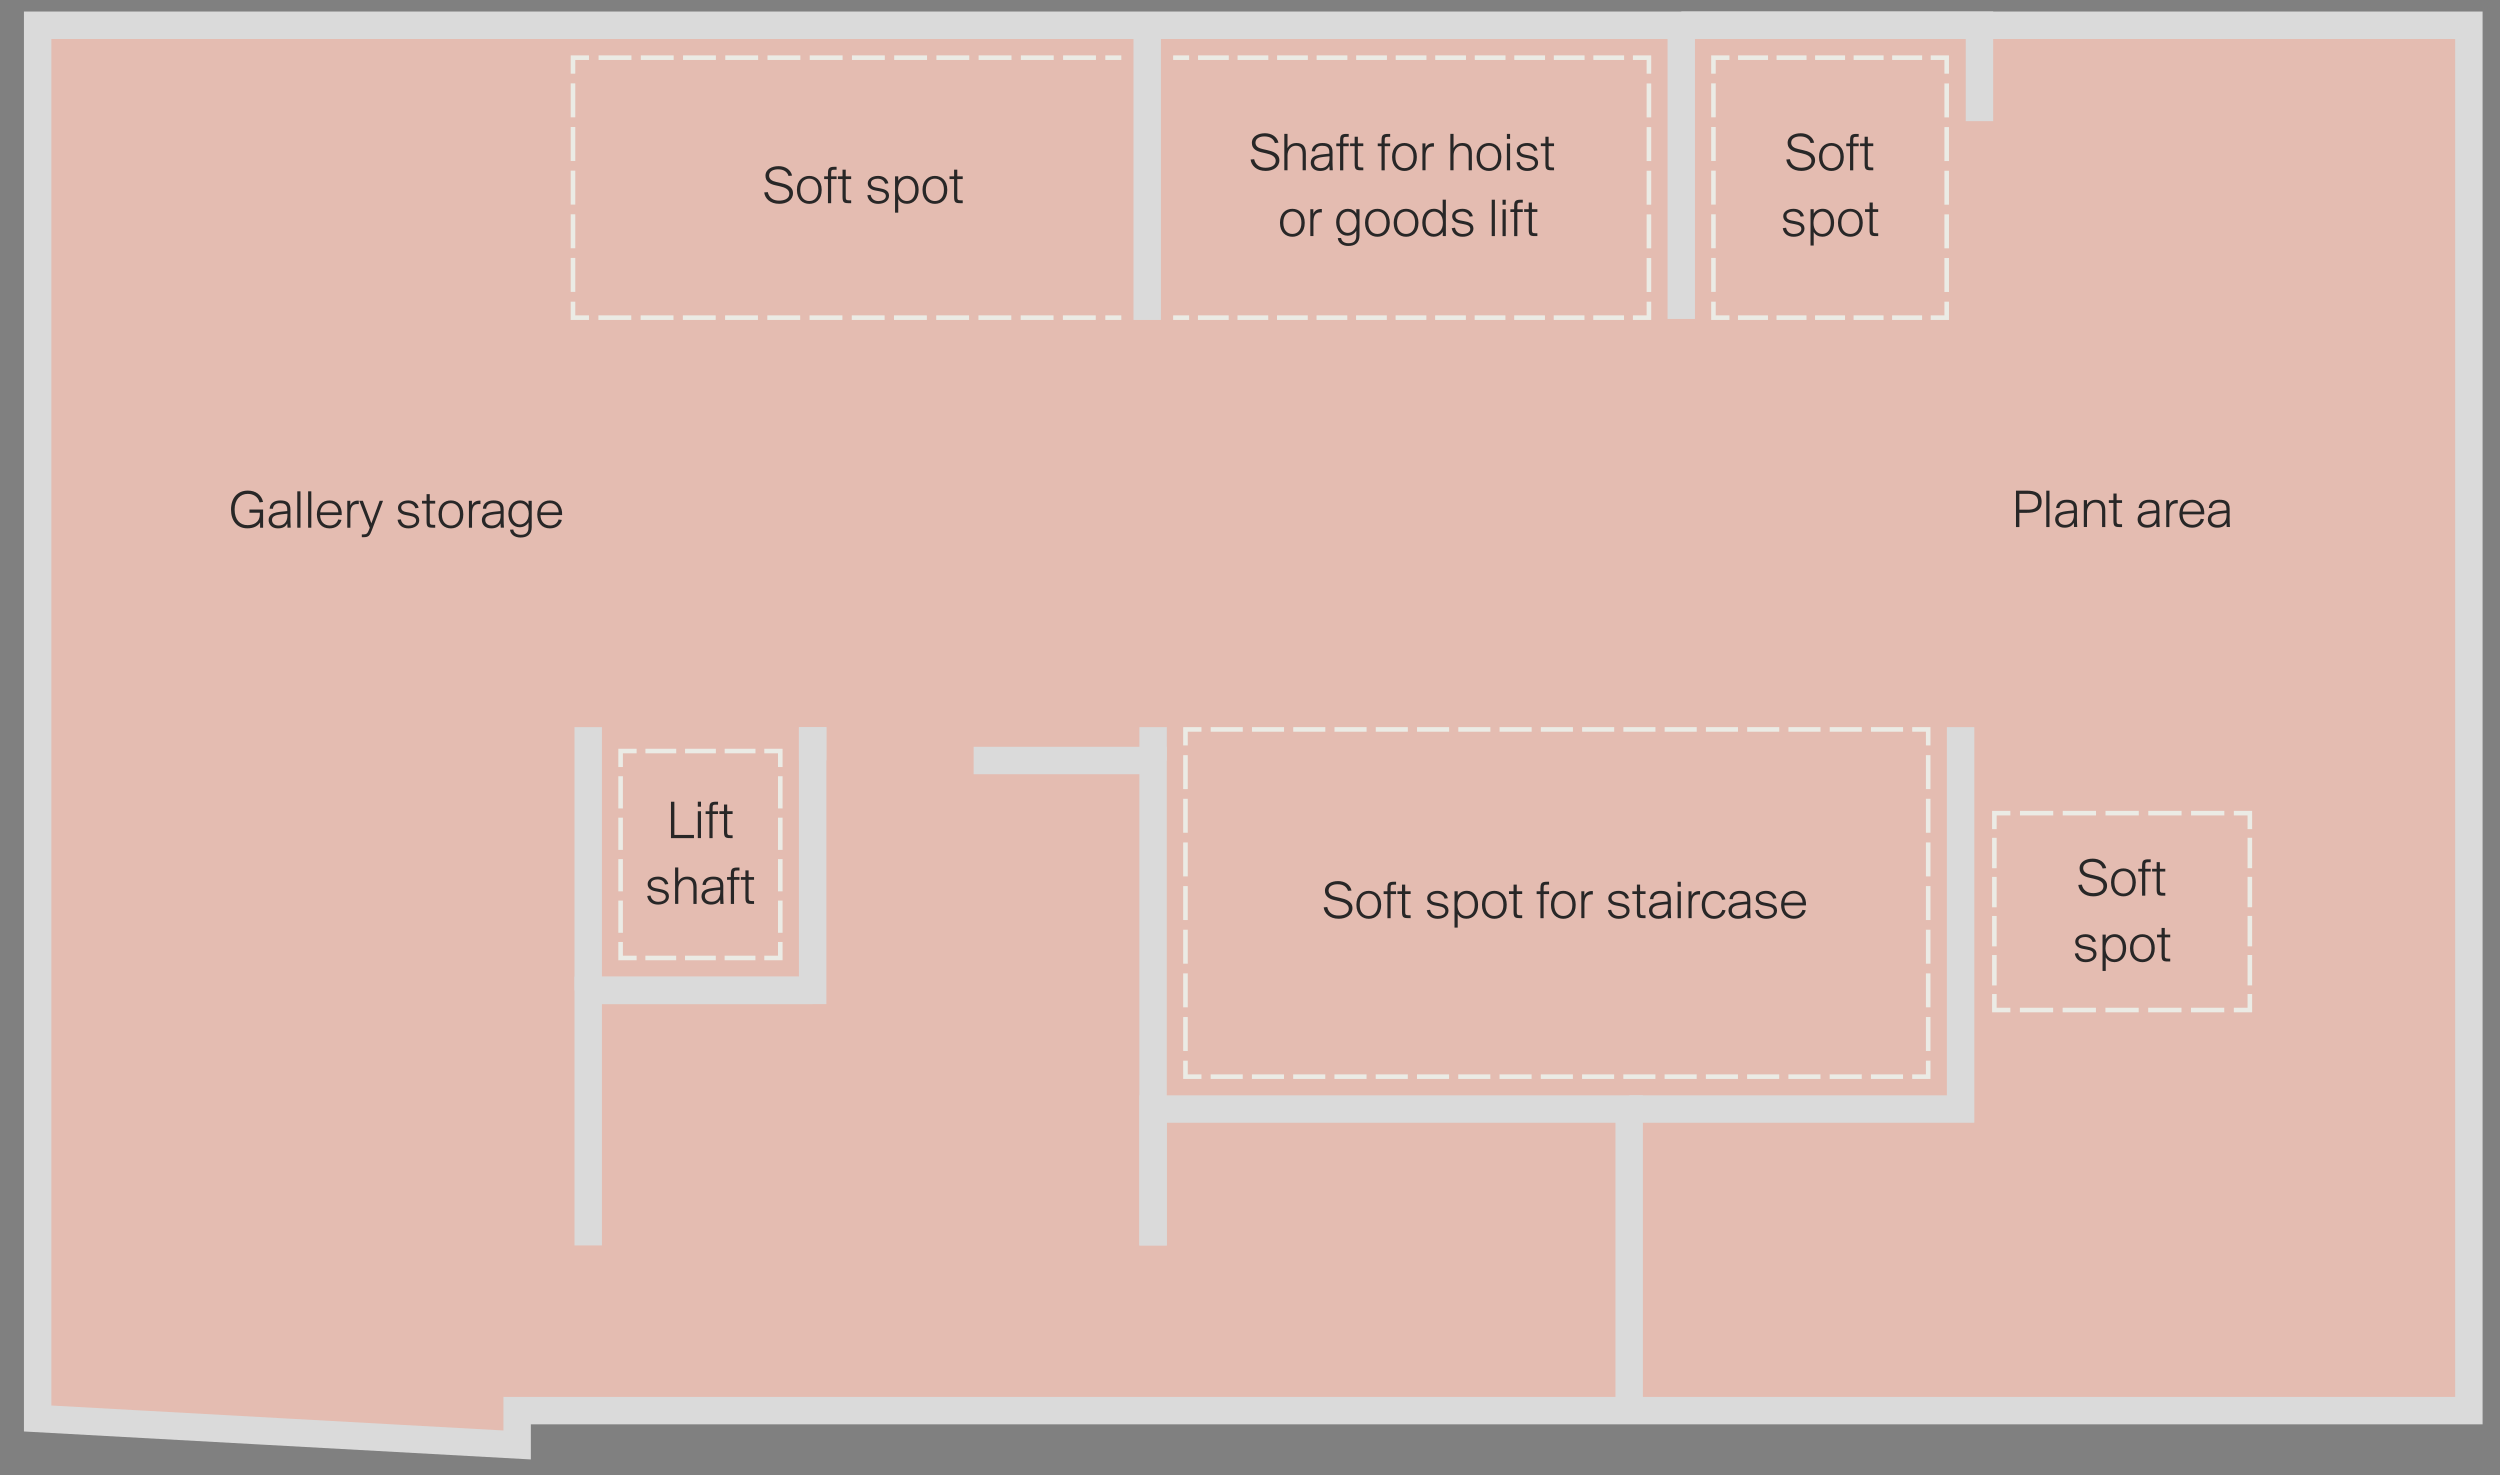 <?xml version="1.0" encoding="UTF-8"?><svg xmlns="http://www.w3.org/2000/svg" viewBox="0 0 547.04 322.83"><rect x="0" y="0" width="547.04" height="322.83" fill="#808080" stroke="none"/><g isolation="isolate"><g id="a"><polygon points="433.14 5.53 540.23 5.53 540.23 308.67 356.49 308.67 339.85 308.67 292.87 308.67 252.31 308.67 180.31 308.67 177.82 308.67 161.01 308.67 113.16 308.67 113.16 316.18 8.24 310.39 8.24 254.93 8.24 190.65 8.24 5.53 252.31 5.53 367.89 5.53 433.14 5.53" fill="#e4bcb1"/></g><g id="b"><polyline points="252.31 272.52 252.31 268.54 252.31 264.84 252.31 261.14 252.31 253.73 252.31 246.33 252.31 242.68 292.87 242.68 356.49 242.68 356.49 308.67" fill="none" stroke="#dadada" stroke-miterlimit="10" stroke-width="6"/><polyline points="213.05 166.41 252.31 166.41 252.31 181.89 252.31 216.71 252.31 224.12 252.31 231.52 252.31 238.93 252.31 242.68 252.31 246.33 252.31 253.73 252.31 261.14 252.31 264.84 252.31 268.54 252.31 272.52" fill="none" stroke="#dadada" stroke-miterlimit="10" stroke-width="6"/><polyline points="128.71 272.52 128.71 254.93 128.71 216.71 177.82 216.71" fill="none" stroke="#dadada" stroke-miterlimit="10" stroke-width="6"/><polyline points="367.89 5.53 433.14 5.53 433.14 26.51" fill="none" stroke="#dadada" stroke-miterlimit="10" stroke-width="6"/><polyline points="356.5 242.68 429.01 242.68 429.01 159.11" fill="none" stroke="#dadada" stroke-miterlimit="10" stroke-width="6"/><line x1="252.32" y1="166.41" x2="252.32" y2="159.11" fill="none" stroke="#dadada" stroke-miterlimit="10" stroke-width="6"/><line x1="177.82" y1="166.41" x2="177.82" y2="159.11" fill="none" stroke="#dadada" stroke-miterlimit="10" stroke-width="6"/><polygon points="540.23 308.67 540.23 5.53 433.14 5.53 367.89 5.53 252.31 5.53 8.24 5.53 8.24 190.65 8.24 254.93 8.24 310.39 113.16 316.18 113.16 308.67 161.01 308.67 177.82 308.67 180.31 308.67 252.31 308.67 292.87 308.67 339.85 308.67 356.49 308.67 540.23 308.67" fill="none" stroke="#dadada" stroke-miterlimit="10" stroke-width="6"/><polyline points="128.71 216.71 177.82 216.71 177.82 166.41 177.82 159.11" fill="none" stroke="#dadada" stroke-miterlimit="10" stroke-width="6"/><line x1="128.71" y1="216.71" x2="128.71" y2="159.11" fill="none" stroke="#dadada" stroke-miterlimit="10" stroke-width="6"/><line x1="367.89" y1="69.79" x2="367.89" y2="6.41" fill="none" stroke="#dadada" stroke-miterlimit="10" stroke-width="6"/><line x1="251.03" y1="5.53" x2="251.03" y2="70.01" fill="none" stroke="#dadada" stroke-miterlimit="10" stroke-width="6"/></g><g id="d"><g mix-blend-mode="multiply"><g><line x1="245.36" y1="12.62" x2="241.86" y2="12.62" fill="none" stroke="#ebebe5" stroke-miterlimit="10"/><line x1="239.81" y1="12.62" x2="129.91" y2="12.62" fill="none" stroke="#ebebe5" stroke-dasharray="0 0 7.19 2.05" stroke-miterlimit="10"/><polyline points="128.88 12.62 125.38 12.62 125.38 16.12" fill="none" stroke="#ebebe5" stroke-miterlimit="10"/><line x1="125.38" y1="18.24" x2="125.38" y2="64.95" fill="none" stroke="#ebebe5" stroke-dasharray="0 0 7.43 2.12" stroke-miterlimit="10"/><polyline points="125.38 66.01 125.38 69.51 128.88 69.51" fill="none" stroke="#ebebe5" stroke-miterlimit="10"/><line x1="130.94" y1="69.51" x2="240.84" y2="69.51" fill="none" stroke="#ebebe5" stroke-dasharray="0 0 7.19 2.05" stroke-miterlimit="10"/><line x1="241.86" y1="69.51" x2="245.36" y2="69.51" fill="none" stroke="#ebebe5" stroke-miterlimit="10"/></g></g><g mix-blend-mode="multiply"><g><line x1="256.7" y1="69.51" x2="260.2" y2="69.51" fill="none" stroke="#ebebe5" stroke-miterlimit="10"/><line x1="262.13" y1="69.51" x2="356.35" y2="69.51" fill="none" stroke="#ebebe5" stroke-dasharray="0 0 6.73 1.92" stroke-miterlimit="10"/><polyline points="357.31 69.51 360.81 69.51 360.81 66.01" fill="none" stroke="#ebebe5" stroke-miterlimit="10"/><line x1="360.81" y1="63.89" x2="360.81" y2="17.18" fill="none" stroke="#ebebe5" stroke-dasharray="0 0 7.43 2.12" stroke-miterlimit="10"/><polyline points="360.81 16.12 360.81 12.62 357.31 12.62" fill="none" stroke="#ebebe5" stroke-miterlimit="10"/><line x1="355.38" y1="12.62" x2="261.16" y2="12.62" fill="none" stroke="#ebebe5" stroke-dasharray="0 0 6.73 1.92" stroke-miterlimit="10"/><line x1="260.2" y1="12.62" x2="256.7" y2="12.62" fill="none" stroke="#ebebe5" stroke-miterlimit="10"/></g></g><g mix-blend-mode="multiply"><g><polyline points="135.8 206.12 135.8 209.62 139.3 209.62" fill="none" stroke="#ebebe5" stroke-miterlimit="10"/><line x1="141.22" y1="209.62" x2="166.27" y2="209.62" fill="none" stroke="#ebebe5" stroke-dasharray="0 0 6.74 1.93" stroke-miterlimit="10"/><polyline points="167.24 209.62 170.74 209.62 170.74 206.12" fill="none" stroke="#ebebe5" stroke-miterlimit="10"/><line x1="170.74" y1="204.11" x2="170.74" y2="168.85" fill="none" stroke="#ebebe5" stroke-dasharray="0 0 7.05 2.02" stroke-miterlimit="10"/><polyline points="170.74 167.84 170.74 164.34 167.24 164.34" fill="none" stroke="#ebebe5" stroke-miterlimit="10"/><line x1="165.31" y1="164.34" x2="140.26" y2="164.34" fill="none" stroke="#ebebe5" stroke-dasharray="0 0 6.74 1.93" stroke-miterlimit="10"/><polyline points="139.3 164.34 135.8 164.34 135.8 167.84" fill="none" stroke="#ebebe5" stroke-miterlimit="10"/><line x1="135.8" y1="169.85" x2="135.8" y2="205.12" fill="none" stroke="#ebebe5" stroke-dasharray="0 0 7.05 2.02" stroke-miterlimit="10"/></g></g><g mix-blend-mode="multiply"><g><polyline points="421.92 163.11 421.92 159.61 418.42 159.61" fill="none" stroke="#ebebe5" stroke-miterlimit="10"/><line x1="416.42" y1="159.61" x2="263.9" y2="159.61" fill="none" stroke="#ebebe5" stroke-dasharray="0 0 7.02 2.01" stroke-miterlimit="10"/><polyline points="262.9 159.61 259.4 159.61 259.4 163.11" fill="none" stroke="#ebebe5" stroke-miterlimit="10"/><line x1="259.4" y1="165.24" x2="259.4" y2="231.03" fill="none" stroke="#ebebe5" stroke-dasharray="0 0 7.43 2.12" stroke-miterlimit="10"/><polyline points="259.4 232.09 259.4 235.59 262.9 235.59" fill="none" stroke="#ebebe5" stroke-miterlimit="10"/><line x1="264.91" y1="235.59" x2="417.42" y2="235.59" fill="none" stroke="#ebebe5" stroke-dasharray="0 0 7.02 2.01" stroke-miterlimit="10"/><polyline points="418.42 235.59 421.92 235.59 421.92 232.09" fill="none" stroke="#ebebe5" stroke-miterlimit="10"/><line x1="421.92" y1="229.97" x2="421.92" y2="164.18" fill="none" stroke="#ebebe5" stroke-dasharray="0 0 7.43 2.12" stroke-miterlimit="10"/></g></g><g mix-blend-mode="multiply"><g><polyline points="492.3 181.43 492.3 177.93 488.8 177.93" fill="none" stroke="#ebebe5" stroke-miterlimit="10"/><line x1="486.72" y1="177.93" x2="440.94" y2="177.93" fill="none" stroke="#ebebe5" stroke-dasharray="0 0 7.28 2.08" stroke-miterlimit="10"/><polyline points="439.9 177.93 436.4 177.93 436.4 181.43" fill="none" stroke="#ebebe5" stroke-miterlimit="10"/><line x1="436.4" y1="183.33" x2="436.4" y2="216.56" fill="none" stroke="#ebebe5" stroke-dasharray="0 0 6.65 1.9" stroke-miterlimit="10"/><polyline points="436.4 217.51 436.4 221.01 439.9 221.01" fill="none" stroke="#ebebe5" stroke-miterlimit="10"/><line x1="441.98" y1="221.01" x2="487.76" y2="221.01" fill="none" stroke="#ebebe5" stroke-dasharray="0 0 7.28 2.08" stroke-miterlimit="10"/><polyline points="488.8 221.01 492.3 221.01 492.3 217.51" fill="none" stroke="#ebebe5" stroke-miterlimit="10"/><line x1="492.3" y1="215.62" x2="492.3" y2="182.38" fill="none" stroke="#ebebe5" stroke-dasharray="0 0 6.65 1.9" stroke-miterlimit="10"/></g></g><g mix-blend-mode="multiply"><g><polyline points="425.97 16.12 425.97 12.62 422.47 12.62" fill="none" stroke="#ebebe5" stroke-miterlimit="10"/><line x1="420.59" y1="12.62" x2="379.37" y2="12.62" fill="none" stroke="#ebebe5" stroke-dasharray="0 0 6.56 1.87" stroke-miterlimit="10"/><polyline points="378.43 12.62 374.93 12.62 374.93 16.12" fill="none" stroke="#ebebe5" stroke-miterlimit="10"/><line x1="374.93" y1="18.24" x2="374.93" y2="64.95" fill="none" stroke="#ebebe5" stroke-dasharray="0 0 7.43 2.12" stroke-miterlimit="10"/><polyline points="374.93 66.01 374.93 69.51 378.43 69.51" fill="none" stroke="#ebebe5" stroke-miterlimit="10"/><line x1="380.3" y1="69.51" x2="421.53" y2="69.51" fill="none" stroke="#ebebe5" stroke-dasharray="0 0 6.56 1.87" stroke-miterlimit="10"/><polyline points="422.47 69.51 425.97 69.51 425.97 66.01" fill="none" stroke="#ebebe5" stroke-miterlimit="10"/><line x1="425.97" y1="63.89" x2="425.97" y2="17.18" fill="none" stroke="#ebebe5" stroke-dasharray="0 0 7.43 2.12" stroke-miterlimit="10"/></g></g></g><g id="e"><g><path d="M292.73,192.79c1.61,0,2.72,.83,3.01,2.07l-.78,.08c-.28-.94-1.08-1.45-2.3-1.45-.82,0-1.95,.31-1.95,1.37,0,.82,.67,1.2,1.55,1.39l.96,.22c1.18,.26,2.72,.71,2.72,2.24s-1.42,2.33-2.99,2.33c-2.02,0-3.13-1.15-3.31-2.49l.78-.08c.28,1.28,1.19,1.87,2.49,1.87,.89,0,2.23-.29,2.23-1.5,0-.98-.97-1.39-2.09-1.64l-1.01-.23c-1.07-.24-2.12-.74-2.12-2.06,0-1.5,1.51-2.11,2.81-2.11Z" fill="#282727"/><path d="M299.51,194.93c1.39,0,2.71,.94,2.71,3.06s-1.32,3.06-2.71,3.06-2.71-.94-2.71-3.06,1.32-3.06,2.71-3.06Zm0,5.5c1.1,0,1.98-.79,1.98-2.45s-.88-2.45-1.98-2.45-1.98,.79-1.98,2.45,.88,2.45,1.98,2.45Z" fill="#282727"/><path d="M303.6,194.28c0-.98,.25-1.34,1.39-1.34h.49v.64h-.35c-.76,0-.84,.07-.84,.8v.65h1.19v.6h-1.19v5.28h-.7v-5.28h-.83v-.6h.83v-.74Zm3.18-.72h.7v1.46h1.19v.6h-1.19v3.72c0,.78,.02,.94,.83,.94h.36v.62h-.58c-1.07,0-1.31-.24-1.31-1.43v-3.85h-1v-.6h1v-1.46Z" fill="#282727"/><path d="M316.09,196.64c-.19-.67-.76-1.1-1.61-1.1-.59,0-1.48,.22-1.48,.95,0,.59,.44,.86,1.08,.98l.84,.16c.98,.18,2.03,.48,2.03,1.62s-1.08,1.8-2.36,1.8-2.19-.65-2.39-1.88l.72-.1c.17,.88,.8,1.37,1.73,1.37,.66,0,1.61-.28,1.61-1.08,0-.71-.62-.91-1.44-1.07l-.94-.18c-.86-.17-1.58-.64-1.58-1.57s.92-1.61,2.28-1.61c1.28,0,2.05,.76,2.23,1.62l-.72,.1Zm2.88,3.36c.37,.71,1.14,1.04,1.91,1.04,1.46,0,2.55-1.14,2.55-3.05s-1.06-3.07-2.43-3.07c-.89,0-1.61,.36-2.03,1.08v-.98h-.7v7.95h.7v-2.97Zm3.73-2c0,1.52-.74,2.43-1.85,2.43-.96,0-1.93-.73-1.93-2.43s1.02-2.46,1.93-2.46c1.12,0,1.85,.92,1.85,2.46Z" fill="#282727"/><path d="M326.99,194.93c1.39,0,2.71,.94,2.71,3.06s-1.32,3.06-2.71,3.06-2.71-.94-2.71-3.06,1.32-3.06,2.71-3.06Zm0,5.5c1.1,0,1.98-.79,1.98-2.45s-.88-2.45-1.98-2.45-1.98,.79-1.98,2.45,.88,2.45,1.98,2.45Z" fill="#282727"/><path d="M331.19,193.56h.7v1.46h1.19v.6h-1.19v3.72c0,.78,.02,.94,.83,.94h.36v.62h-.58c-1.07,0-1.31-.24-1.31-1.43v-3.85h-1v-.6h1v-1.46Z" fill="#282727"/><path d="M337.08,194.28c0-.98,.25-1.34,1.39-1.34h.49v.64h-.35c-.76,0-.84,.07-.84,.8v.65h1.19v.6h-1.19v5.28h-.7v-5.28h-.83v-.6h.83v-.74Z" fill="#282727"/><path d="M342.08,194.93c1.39,0,2.71,.94,2.71,3.06s-1.32,3.06-2.71,3.06-2.71-.94-2.71-3.06,1.32-3.06,2.71-3.06Zm0,5.5c1.1,0,1.98-.79,1.98-2.45s-.88-2.45-1.98-2.45-1.98,.79-1.98,2.45,.88,2.45,1.98,2.45Z" fill="#282727"/><path d="M348.53,195.73c-.11-.01-.22-.01-.31-.01-1.24,0-1.52,.89-1.52,2.16v3.02h-.68v-5.88h.66v1.01c.26-.71,.94-1.06,1.66-1.06,.06,0,.13,0,.2,.01v.74Z" fill="#282727"/><path d="M355.72,196.64c-.19-.67-.76-1.1-1.61-1.1-.59,0-1.48,.22-1.48,.95,0,.59,.44,.86,1.08,.98l.84,.16c.98,.18,2.03,.48,2.03,1.62s-1.08,1.8-2.36,1.8-2.19-.65-2.39-1.88l.72-.1c.17,.88,.8,1.37,1.73,1.37,.66,0,1.61-.28,1.61-1.08,0-.71-.62-.91-1.44-1.07l-.94-.18c-.86-.17-1.58-.64-1.58-1.57s.92-1.61,2.28-1.61c1.28,0,2.05,.76,2.23,1.62l-.72,.1Zm2.46-3.08h.7v1.46h1.19v.6h-1.19v3.72c0,.78,.02,.94,.83,.94h.36v.62h-.58c-1.07,0-1.31-.24-1.31-1.43v-3.85h-1v-.6h1v-1.46Z" fill="#282727"/><path d="M361.05,196.74c.07-1.14,.98-1.81,2.34-1.81s2.21,.46,2.21,1.99c0,1.07-.01,1.58-.01,2.06,0,.68,.04,1.27,.07,1.92h-.7l-.05-.91c-.34,.61-.9,1.06-2.04,1.06-1.32,0-2.04-.82-2.04-1.83,0-.56,.25-1,.64-1.26,.56-.38,1.52-.5,2.25-.58l1.18-.12v-.35c0-1.19-.77-1.37-1.58-1.37-1.02,0-1.5,.52-1.55,1.22l-.72-.02Zm3.89,1.1l-1.28,.13c-1.43,.14-2.09,.46-2.09,1.26,0,.72,.58,1.2,1.44,1.2,1.04,0,1.93-.62,1.93-2.23v-.36Z" fill="#282727"/><path d="M367.79,192.94v1.1h-.7v-1.1h.7Zm0,2.09v5.88h-.7v-5.88h.7Z" fill="#282727"/><path d="M371.99,195.73c-.11-.01-.22-.01-.31-.01-1.24,0-1.52,.89-1.52,2.16v3.02h-.68v-5.88h.66v1.01c.26-.71,.94-1.06,1.66-1.06,.06,0,.13,0,.2,.01v.74Z" fill="#282727"/><path d="M377.53,196.8l-.72,.1c-.22-.9-.9-1.34-1.77-1.34-1.03,0-1.94,.83-1.94,2.42s.91,2.45,1.95,2.45,1.64-.6,1.81-1.34l.72,.1c-.24,1.13-1.21,1.87-2.55,1.87-1.7,0-2.66-1.27-2.66-3.06s1-3.06,2.75-3.06c1.36,0,2.24,.9,2.42,1.87Z" fill="#282727"/><path d="M378.44,196.74c.07-1.14,.98-1.81,2.34-1.81s2.21,.46,2.21,1.99c0,1.07-.01,1.58-.01,2.06,0,.68,.04,1.27,.07,1.92h-.7l-.05-.91c-.34,.61-.9,1.06-2.04,1.06-1.32,0-2.04-.82-2.04-1.83,0-.56,.25-1,.64-1.26,.56-.38,1.52-.5,2.25-.58l1.18-.12v-.35c0-1.19-.77-1.37-1.58-1.37-1.02,0-1.5,.52-1.55,1.22l-.72-.02Zm3.89,1.1l-1.28,.13c-1.43,.14-2.09,.46-2.09,1.26,0,.72,.58,1.2,1.44,1.2,1.04,0,1.93-.62,1.93-2.23v-.36Z" fill="#282727"/><path d="M387.98,196.64c-.19-.67-.76-1.1-1.61-1.1-.59,0-1.48,.22-1.48,.95,0,.59,.44,.86,1.08,.98l.84,.16c.98,.18,2.03,.48,2.03,1.62s-1.08,1.8-2.36,1.8-2.19-.65-2.39-1.88l.72-.1c.17,.88,.8,1.37,1.73,1.37,.66,0,1.61-.28,1.61-1.08,0-.71-.62-.91-1.44-1.07l-.94-.18c-.86-.17-1.58-.64-1.58-1.57s.92-1.61,2.28-1.61c1.28,0,2.05,.76,2.23,1.62l-.72,.1Z" fill="#282727"/><path d="M389.74,197.98c0-1.9,1.18-3.06,2.79-3.06,1.7,0,2.75,1.33,2.65,3.2h-4.73c0,1.42,.88,2.29,2.1,2.29,.94,0,1.62-.49,1.85-1.32l.72,.1c-.28,1.15-1.3,1.85-2.62,1.85-1.76,0-2.77-1.26-2.77-3.06Zm.73-.46h3.96c0-1.02-.7-2-1.91-2-1.1,0-1.94,.72-2.05,2Z" fill="#282727"/></g><g><path d="M147.57,182.69h4.28v.7h-5.03v-7.96h.74v7.27Z" fill="#282727"/><path d="M153.39,175.42v1.1h-.7v-1.1h.7Zm0,2.09v5.88h-.7v-5.88h.7Z" fill="#282727"/><path d="M155.24,176.77c0-.98,.25-1.34,1.39-1.34h.49v.64h-.35c-.76,0-.84,.07-.84,.8v.65h1.19v.6h-1.19v5.28h-.7v-5.28h-.83v-.6h.83v-.74Zm3.18-.72h.7v1.46h1.19v.6h-1.19v3.72c0,.78,.02,.94,.83,.94h.36v.62h-.58c-1.07,0-1.31-.24-1.31-1.43v-3.85h-1v-.6h1v-1.46Z" fill="#282727"/><path d="M145.51,193.53c-.19-.67-.76-1.1-1.61-1.1-.59,0-1.48,.22-1.48,.95,0,.59,.44,.86,1.08,.98l.84,.16c.98,.18,2.03,.48,2.03,1.62s-1.08,1.8-2.36,1.8-2.19-.65-2.39-1.88l.72-.1c.17,.88,.8,1.37,1.73,1.37,.66,0,1.61-.28,1.61-1.08,0-.71-.62-.91-1.44-1.07l-.94-.18c-.86-.17-1.58-.64-1.58-1.57s.92-1.61,2.28-1.61c1.28,0,2.05,.76,2.23,1.62l-.72,.1Z" fill="#282727"/><path d="M148.42,192.92c.3-.58,.88-1.1,1.99-1.1,.72,0,1.24,.23,1.56,.62,.31,.38,.46,.94,.46,1.69v3.66h-.7v-3.48c0-.68-.12-1.13-.34-1.42-.25-.34-.65-.47-1.16-.47-1.03,0-1.81,.86-1.81,2.13v3.23h-.7v-7.96h.7v3.09Z" fill="#282727"/><path d="M153.72,193.63c.07-1.14,.98-1.81,2.34-1.81s2.21,.46,2.21,1.99c0,1.07-.01,1.58-.01,2.06,0,.68,.04,1.27,.07,1.92h-.7l-.05-.91c-.34,.61-.9,1.06-2.04,1.06-1.32,0-2.04-.82-2.04-1.83,0-.56,.25-1,.64-1.26,.56-.38,1.52-.5,2.25-.58l1.18-.12v-.35c0-1.19-.77-1.37-1.58-1.37-1.02,0-1.5,.52-1.55,1.22l-.72-.02Zm3.89,1.1l-1.28,.13c-1.43,.14-2.09,.46-2.09,1.26,0,.72,.58,1.2,1.44,1.2,1.04,0,1.93-.62,1.93-2.23v-.36Z" fill="#282727"/><path d="M159.93,191.17c0-.98,.25-1.34,1.39-1.34h.49v.64h-.35c-.76,0-.84,.07-.84,.8v.65h1.19v.6h-1.19v5.28h-.7v-5.28h-.83v-.6h.83v-.74Zm3.18-.72h.7v1.46h1.19v.6h-1.19v3.72c0,.78,.02,.94,.83,.94h.36v.62h-.58c-1.07,0-1.31-.24-1.31-1.43v-3.85h-1v-.6h1v-1.46Z" fill="#282727"/></g><g><path d="M457.86,187.88c1.61,0,2.72,.83,3.01,2.08l-.78,.08c-.28-.94-1.08-1.45-2.3-1.45-.82,0-1.96,.31-1.96,1.37,0,.82,.67,1.2,1.55,1.39l.96,.22c1.17,.26,2.72,.71,2.72,2.24s-1.42,2.33-2.99,2.33c-2.02,0-3.13-1.15-3.31-2.5l.78-.08c.28,1.28,1.19,1.87,2.5,1.87,.89,0,2.23-.29,2.23-1.5,0-.98-.97-1.39-2.09-1.64l-1.01-.23c-1.07-.24-2.12-.74-2.12-2.06,0-1.5,1.51-2.11,2.81-2.11Z" fill="#282727"/><path d="M464.64,190.02c1.39,0,2.71,.94,2.71,3.06s-1.32,3.06-2.71,3.06-2.71-.94-2.71-3.06,1.32-3.06,2.71-3.06Zm0,5.5c1.1,0,1.98-.79,1.98-2.45s-.88-2.45-1.98-2.45-1.98,.79-1.98,2.45,.88,2.45,1.98,2.45Z" fill="#282727"/><path d="M468.73,189.37c0-.98,.25-1.34,1.39-1.34h.49v.63h-.35c-.75,0-.84,.07-.84,.8v.65h1.19v.6h-1.19v5.28h-.7v-5.28h-.83v-.6h.83v-.74Zm3.18-.72h.7v1.46h1.19v.6h-1.19v3.72c0,.78,.02,.94,.83,.94h.36v.62h-.58c-1.07,0-1.31-.24-1.31-1.43v-3.85h-1v-.6h1v-1.46Z" fill="#282727"/><path d="M457.89,206.13c-.19-.67-.76-1.1-1.61-1.1-.59,0-1.48,.22-1.48,.95,0,.59,.44,.86,1.08,.98l.84,.16c.98,.18,2.03,.48,2.03,1.62s-1.08,1.8-2.36,1.8-2.19-.65-2.39-1.88l.72-.1c.17,.88,.8,1.37,1.73,1.37,.66,0,1.61-.28,1.61-1.08,0-.71-.62-.91-1.44-1.07l-.94-.18c-.86-.17-1.58-.64-1.58-1.57s.92-1.61,2.28-1.61c1.28,0,2.05,.75,2.23,1.62l-.72,.1Zm2.88,3.36c.37,.71,1.14,1.04,1.91,1.04,1.46,0,2.55-1.14,2.55-3.05s-1.06-3.07-2.43-3.07c-.89,0-1.61,.36-2.03,1.08v-.98h-.7v7.95h.7v-2.97Zm3.73-2c0,1.52-.74,2.43-1.85,2.43-.96,0-1.93-.73-1.93-2.43s1.02-2.46,1.93-2.46c1.12,0,1.85,.92,1.85,2.46Z" fill="#282727"/><path d="M468.79,204.42c1.39,0,2.71,.94,2.71,3.06s-1.32,3.06-2.71,3.06-2.71-.94-2.71-3.06,1.32-3.06,2.71-3.06Zm0,5.5c1.1,0,1.98-.79,1.98-2.45s-.88-2.45-1.98-2.45-1.98,.79-1.98,2.45,.88,2.45,1.98,2.45Z" fill="#282727"/><path d="M472.99,203.05h.7v1.46h1.19v.6h-1.19v3.72c0,.78,.02,.94,.83,.94h.36v.62h-.58c-1.07,0-1.31-.24-1.31-1.43v-3.85h-1v-.6h1v-1.46Z" fill="#282727"/></g><g><path d="M443.43,107.36c1.93,0,3.31,.5,3.31,2.45s-1.38,2.41-3.31,2.41h-1.56v3.11h-.74v-7.96h2.3Zm-1.56,.7v3.47h1.66c1.33,0,2.43-.2,2.43-1.72s-1.1-1.75-2.43-1.75h-1.66Z" fill="#282727"/><path d="M448.46,115.33h-.7v-7.96h.7v7.96Z" fill="#282727"/><path d="M449.92,111.16c.07-1.14,.98-1.81,2.34-1.81s2.21,.46,2.21,1.99c0,1.07-.01,1.58-.01,2.06,0,.68,.04,1.27,.07,1.92h-.7l-.05-.91c-.34,.61-.9,1.06-2.04,1.06-1.32,0-2.04-.82-2.04-1.83,0-.56,.25-1,.64-1.26,.56-.38,1.52-.5,2.25-.58l1.18-.12v-.35c0-1.19-.77-1.37-1.58-1.37-1.02,0-1.5,.52-1.55,1.22l-.72-.02Zm3.89,1.1l-1.28,.13c-1.43,.14-2.09,.46-2.09,1.26,0,.72,.58,1.2,1.44,1.2,1.04,0,1.93-.62,1.93-2.23v-.36Z" fill="#282727"/><path d="M456.66,110.46c.3-.58,.88-1.1,1.99-1.1,.72,0,1.24,.23,1.56,.62,.31,.38,.46,.94,.46,1.69v3.66h-.7v-3.48c0-.68-.12-1.13-.33-1.42-.25-.34-.65-.47-1.16-.47-1.03,0-1.81,.86-1.81,2.13v3.23h-.7v-5.88h.7v1.01Z" fill="#282727"/><path d="M462.45,107.99h.7v1.46h1.19v.6h-1.19v3.72c0,.78,.02,.94,.83,.94h.36v.62h-.58c-1.07,0-1.31-.24-1.31-1.43v-3.85h-1v-.6h1v-1.46Z" fill="#282727"/><path d="M467.96,111.16c.07-1.14,.98-1.81,2.34-1.81s2.21,.46,2.21,1.99c0,1.07-.01,1.58-.01,2.06,0,.68,.04,1.27,.07,1.92h-.7l-.05-.91c-.33,.61-.9,1.06-2.04,1.06-1.32,0-2.04-.82-2.04-1.83,0-.56,.25-1,.64-1.26,.56-.38,1.52-.5,2.25-.58l1.17-.12v-.35c0-1.19-.77-1.37-1.58-1.37-1.02,0-1.5,.52-1.55,1.22l-.72-.02Zm3.89,1.1l-1.28,.13c-1.43,.14-2.09,.46-2.09,1.26,0,.72,.58,1.2,1.44,1.2,1.04,0,1.93-.62,1.93-2.23v-.36Z" fill="#282727"/><path d="M476.52,110.16c-.11-.01-.22-.01-.31-.01-1.24,0-1.52,.89-1.52,2.16v3.02h-.68v-5.88h.66v1.01c.26-.71,.94-1.06,1.66-1.06,.06,0,.13,0,.2,.01v.74Z" fill="#282727"/><path d="M476.89,112.41c0-1.9,1.18-3.06,2.79-3.06,1.7,0,2.75,1.33,2.65,3.2h-4.73c0,1.42,.88,2.29,2.1,2.29,.94,0,1.62-.49,1.85-1.32l.72,.1c-.28,1.15-1.3,1.85-2.62,1.85-1.76,0-2.77-1.26-2.77-3.06Zm.73-.46h3.96c0-1.02-.7-2-1.91-2-1.1,0-1.94,.72-2.05,2Z" fill="#282727"/><path d="M483.33,111.16c.07-1.14,.98-1.81,2.34-1.81s2.21,.46,2.21,1.99c0,1.07-.01,1.58-.01,2.06,0,.68,.04,1.27,.07,1.92h-.7l-.05-.91c-.33,.61-.9,1.06-2.04,1.06-1.32,0-2.04-.82-2.04-1.83,0-.56,.25-1,.64-1.26,.56-.38,1.52-.5,2.25-.58l1.17-.12v-.35c0-1.19-.77-1.37-1.58-1.37-1.02,0-1.5,.52-1.55,1.22l-.72-.02Zm3.89,1.1l-1.28,.13c-1.43,.14-2.09,.46-2.09,1.26,0,.72,.58,1.2,1.44,1.2,1.04,0,1.93-.62,1.93-2.23v-.36Z" fill="#282727"/></g><g><path d="M57.57,109.83l-.78,.11c-.32-1.36-1.49-1.87-2.58-1.87-1.62,0-2.87,1.19-2.87,3.42s1.15,3.42,2.81,3.42c1.2,0,2.7-.47,2.7-2.42v-.3h-2.27v-.7h2.99v3.98h-.66v-1.14c-.5,.77-1.38,1.28-2.77,1.28-2.31,0-3.59-1.69-3.59-4.13s1.37-4.13,3.68-4.13c1.72,0,2.97,.91,3.33,2.47Z" fill="#282727"/><path d="M59,111.31c.07-1.14,.98-1.81,2.34-1.81s2.21,.46,2.21,1.99c0,1.07-.01,1.58-.01,2.06,0,.68,.04,1.27,.07,1.92h-.7l-.05-.91c-.34,.61-.9,1.06-2.04,1.06-1.32,0-2.04-.82-2.04-1.83,0-.56,.25-1,.64-1.26,.56-.38,1.52-.5,2.25-.58l1.18-.12v-.35c0-1.19-.77-1.37-1.58-1.37-1.02,0-1.5,.52-1.55,1.22l-.72-.02Zm3.89,1.1l-1.28,.13c-1.43,.14-2.09,.46-2.09,1.26,0,.72,.58,1.2,1.44,1.2,1.04,0,1.93-.62,1.93-2.23v-.36Z" fill="#282727"/><path d="M65.75,115.47h-.7v-7.96h.7v7.96Z" fill="#282727"/><path d="M68.12,115.47h-.7v-7.96h.7v7.96Z" fill="#282727"/><path d="M69.34,112.56c0-1.9,1.18-3.06,2.79-3.06,1.7,0,2.75,1.33,2.65,3.2h-4.73c0,1.42,.88,2.29,2.1,2.29,.94,0,1.62-.49,1.85-1.32l.72,.1c-.28,1.15-1.3,1.85-2.61,1.85-1.76,0-2.77-1.26-2.77-3.06Zm.73-.46h3.96c0-1.02-.7-2-1.91-2-1.1,0-1.94,.72-2.05,2Z" fill="#282727"/><path d="M78.5,110.3c-.11-.01-.22-.01-.31-.01-1.24,0-1.52,.89-1.52,2.16v3.02h-.68v-5.88h.66v1.01c.26-.71,.94-1.06,1.66-1.06,.06,0,.13,0,.2,.01v.74Z" fill="#282727"/><path d="M79.17,117.54v-.61h.4c.56,0,.85-.14,1.16-.98l.18-.48-2.29-5.88h.78l1.86,4.92,1.81-4.92h.74l-2.46,6.48c-.44,1.16-.72,1.48-1.8,1.48h-.38Z" fill="#282727"/><path d="M90.88,111.21c-.19-.67-.76-1.1-1.61-1.1-.59,0-1.48,.22-1.48,.95,0,.59,.44,.86,1.08,.98l.84,.16c.98,.18,2.03,.48,2.03,1.62s-1.08,1.8-2.36,1.8-2.19-.65-2.39-1.88l.72-.1c.17,.88,.8,1.37,1.73,1.37,.66,0,1.61-.28,1.61-1.08,0-.71-.62-.91-1.44-1.07l-.94-.18c-.86-.17-1.58-.64-1.58-1.57s.92-1.61,2.28-1.61c1.28,0,2.05,.76,2.23,1.62l-.72,.1Zm2.46-3.08h.7v1.46h1.19v.6h-1.19v3.72c0,.78,.02,.94,.83,.94h.36v.62h-.58c-1.07,0-1.31-.24-1.31-1.43v-3.85h-1v-.6h1v-1.46Z" fill="#282727"/><path d="M98.67,109.5c1.39,0,2.71,.94,2.71,3.06s-1.32,3.06-2.71,3.06-2.71-.94-2.71-3.06,1.32-3.06,2.71-3.06Zm0,5.5c1.1,0,1.98-.79,1.98-2.45s-.88-2.45-1.98-2.45-1.98,.79-1.98,2.45,.88,2.45,1.98,2.45Z" fill="#282727"/><path d="M105.12,110.3c-.11-.01-.22-.01-.31-.01-1.24,0-1.52,.89-1.52,2.16v3.02h-.68v-5.88h.66v1.01c.26-.71,.94-1.06,1.66-1.06,.06,0,.13,0,.2,.01v.74Z" fill="#282727"/><path d="M105.66,111.31c.07-1.14,.98-1.81,2.34-1.81s2.21,.46,2.21,1.99c0,1.07-.01,1.58-.01,2.06,0,.68,.04,1.27,.07,1.92h-.7l-.05-.91c-.34,.61-.9,1.06-2.04,1.06-1.32,0-2.04-.82-2.04-1.83,0-.56,.25-1,.64-1.26,.56-.38,1.52-.5,2.25-.58l1.18-.12v-.35c0-1.19-.77-1.37-1.58-1.37-1.02,0-1.5,.52-1.55,1.22l-.72-.02Zm3.89,1.1l-1.28,.13c-1.43,.14-2.09,.46-2.09,1.26,0,.72,.58,1.2,1.44,1.2,1.04,0,1.93-.62,1.93-2.23v-.36Z" fill="#282727"/><path d="M115.65,114.29c-.44,.73-1.12,1.08-1.95,1.08-1.38,0-2.46-1.14-2.46-2.95s1.12-2.93,2.58-2.93c.72,0,1.45,.32,1.83,1.04v-.95h.7v5.73c0,.85-.26,1.42-.71,1.79-.43,.36-1.04,.52-1.74,.52-1.24,0-2.19-.65-2.3-1.71l.72-.05c.08,.64,.59,1.16,1.61,1.16,.49,0,.92-.08,1.22-.32,.31-.25,.5-.66,.5-1.31v-1.1Zm.05-1.87c0-1.58-.97-2.31-1.9-2.31-1.06,0-1.83,.91-1.83,2.31s.77,2.34,1.82,2.34c.89,0,1.91-.76,1.91-2.34Z" fill="#282727"/><path d="M117.56,112.56c0-1.9,1.18-3.06,2.79-3.06,1.7,0,2.75,1.33,2.65,3.2h-4.73c0,1.42,.88,2.29,2.1,2.29,.94,0,1.62-.49,1.85-1.32l.72,.1c-.28,1.15-1.3,1.85-2.61,1.85-1.76,0-2.77-1.26-2.77-3.06Zm.73-.46h3.96c0-1.02-.7-2-1.91-2-1.1,0-1.94,.72-2.05,2Z" fill="#282727"/></g><g><path d="M393.96,29.15c1.61,0,2.72,.83,3.01,2.07l-.78,.08c-.28-.94-1.08-1.45-2.3-1.45-.82,0-1.95,.31-1.95,1.37,0,.82,.67,1.2,1.55,1.39l.96,.22c1.18,.26,2.72,.71,2.72,2.24s-1.42,2.33-2.99,2.33c-2.02,0-3.13-1.15-3.31-2.49l.78-.08c.28,1.28,1.19,1.87,2.5,1.87,.89,0,2.23-.29,2.23-1.5,0-.98-.97-1.39-2.09-1.64l-1.01-.23c-1.07-.24-2.12-.74-2.12-2.06,0-1.5,1.51-2.11,2.81-2.11Z" fill="#282727"/><path d="M400.74,31.29c1.39,0,2.71,.94,2.71,3.06s-1.32,3.06-2.71,3.06-2.71-.94-2.71-3.06,1.32-3.06,2.71-3.06Zm0,5.5c1.1,0,1.98-.79,1.98-2.45s-.88-2.45-1.98-2.45-1.98,.79-1.98,2.45,.88,2.45,1.98,2.45Z" fill="#282727"/><path d="M404.83,30.64c0-.98,.25-1.34,1.39-1.34h.49v.64h-.35c-.75,0-.84,.07-.84,.8v.65h1.19v.6h-1.19v5.28h-.7v-5.28h-.83v-.6h.83v-.74Zm3.18-.72h.7v1.46h1.19v.6h-1.19v3.72c0,.78,.02,.94,.83,.94h.36v.62h-.58c-1.07,0-1.31-.24-1.31-1.43v-3.85h-1v-.6h1v-1.46Z" fill="#282727"/><path d="M393.99,47.4c-.19-.67-.76-1.1-1.61-1.1-.59,0-1.48,.22-1.48,.95,0,.59,.44,.86,1.08,.98l.84,.16c.98,.18,2.03,.48,2.03,1.62s-1.08,1.8-2.36,1.8-2.2-.65-2.39-1.88l.72-.1c.17,.88,.8,1.37,1.73,1.37,.66,0,1.61-.28,1.61-1.08,0-.71-.62-.91-1.44-1.07l-.94-.18c-.86-.17-1.58-.64-1.58-1.57s.92-1.61,2.28-1.61c1.28,0,2.05,.76,2.23,1.62l-.72,.1Zm2.88,3.36c.37,.71,1.14,1.04,1.91,1.04,1.46,0,2.55-1.14,2.55-3.05s-1.06-3.07-2.43-3.07c-.89,0-1.61,.36-2.03,1.08v-.98h-.7v7.95h.7v-2.97Zm3.73-2c0,1.52-.74,2.43-1.85,2.43-.96,0-1.93-.73-1.93-2.43s1.02-2.46,1.93-2.46c1.12,0,1.85,.92,1.85,2.46Z" fill="#282727"/><path d="M404.89,45.69c1.39,0,2.71,.94,2.71,3.06s-1.32,3.06-2.71,3.06-2.71-.94-2.71-3.06,1.32-3.06,2.71-3.06Zm0,5.5c1.1,0,1.98-.79,1.98-2.45s-.88-2.45-1.98-2.45-1.98,.79-1.98,2.45,.88,2.45,1.98,2.45Z" fill="#282727"/><path d="M409.09,44.32h.7v1.46h1.19v.6h-1.19v3.72c0,.78,.02,.94,.83,.94h.36v.62h-.58c-1.07,0-1.31-.24-1.31-1.43v-3.85h-.99v-.6h.99v-1.46Z" fill="#282727"/></g><g><path d="M170.31,36.35c1.61,0,2.72,.83,3.01,2.07l-.78,.08c-.28-.94-1.08-1.45-2.3-1.45-.82,0-1.95,.31-1.95,1.37,0,.82,.67,1.2,1.55,1.39l.96,.22c1.18,.26,2.72,.71,2.72,2.24s-1.42,2.33-2.99,2.33c-2.02,0-3.13-1.15-3.31-2.49l.78-.08c.28,1.28,1.19,1.87,2.49,1.87,.89,0,2.23-.29,2.23-1.5,0-.98-.97-1.39-2.09-1.64l-1.01-.23c-1.07-.24-2.12-.74-2.12-2.06,0-1.5,1.51-2.11,2.81-2.11Z" fill="#282727"/><path d="M177.09,38.49c1.39,0,2.71,.94,2.71,3.06s-1.32,3.06-2.71,3.06-2.71-.94-2.71-3.06,1.32-3.06,2.71-3.06Zm0,5.5c1.1,0,1.98-.79,1.98-2.45s-.88-2.45-1.98-2.45-1.98,.79-1.98,2.45,.88,2.45,1.98,2.45Z" fill="#282727"/><path d="M181.18,37.84c0-.98,.25-1.34,1.39-1.34h.49v.64h-.35c-.76,0-.84,.07-.84,.8v.65h1.19v.6h-1.19v5.28h-.7v-5.28h-.83v-.6h.83v-.74Zm3.18-.72h.7v1.46h1.19v.6h-1.19v3.72c0,.78,.02,.94,.83,.94h.36v.62h-.58c-1.07,0-1.31-.24-1.31-1.43v-3.85h-1v-.6h1v-1.46Z" fill="#282727"/><path d="M193.67,40.2c-.19-.67-.76-1.1-1.61-1.1-.59,0-1.48,.22-1.48,.95,0,.59,.44,.86,1.08,.98l.84,.16c.98,.18,2.03,.48,2.03,1.62s-1.08,1.8-2.36,1.8-2.19-.65-2.39-1.88l.72-.1c.17,.88,.8,1.37,1.73,1.37,.66,0,1.61-.28,1.61-1.08,0-.71-.62-.91-1.44-1.07l-.94-.18c-.86-.17-1.58-.64-1.58-1.57s.92-1.61,2.28-1.61c1.28,0,2.05,.76,2.23,1.62l-.72,.1Zm2.88,3.36c.37,.71,1.14,1.04,1.91,1.04,1.46,0,2.55-1.14,2.55-3.05s-1.06-3.07-2.43-3.07c-.89,0-1.61,.36-2.03,1.08v-.98h-.7v7.95h.7v-2.97Zm3.73-2c0,1.52-.74,2.43-1.85,2.43-.96,0-1.93-.73-1.93-2.43s1.02-2.46,1.93-2.46c1.12,0,1.85,.92,1.85,2.46Z" fill="#282727"/><path d="M204.57,38.49c1.39,0,2.71,.94,2.71,3.06s-1.32,3.06-2.71,3.06-2.71-.94-2.71-3.06,1.32-3.06,2.71-3.06Zm0,5.5c1.1,0,1.98-.79,1.98-2.45s-.88-2.45-1.98-2.45-1.98,.79-1.98,2.45,.88,2.45,1.98,2.45Z" fill="#282727"/><path d="M208.77,37.12h.7v1.46h1.19v.6h-1.19v3.72c0,.78,.02,.94,.83,.94h.36v.62h-.58c-1.07,0-1.31-.24-1.31-1.43v-3.85h-1v-.6h1v-1.46Z" fill="#282727"/></g><g><path d="M276.74,29.15c1.61,0,2.72,.83,3.01,2.07l-.78,.08c-.28-.94-1.08-1.45-2.3-1.45-.82,0-1.95,.31-1.95,1.37,0,.82,.67,1.2,1.55,1.39l.96,.22c1.18,.26,2.72,.71,2.72,2.24s-1.42,2.33-2.99,2.33c-2.02,0-3.13-1.15-3.31-2.49l.78-.08c.28,1.28,1.19,1.87,2.49,1.87,.89,0,2.23-.29,2.23-1.5,0-.98-.97-1.39-2.09-1.64l-1.01-.23c-1.07-.24-2.12-.74-2.12-2.06,0-1.5,1.51-2.11,2.81-2.11Z" fill="#282727"/><path d="M281.73,32.39c.3-.58,.88-1.1,1.99-1.1,.72,0,1.24,.23,1.56,.62,.31,.38,.46,.94,.46,1.69v3.66h-.7v-3.48c0-.68-.12-1.13-.34-1.42-.25-.34-.65-.47-1.16-.47-1.03,0-1.81,.86-1.81,2.13v3.23h-.7v-7.96h.7v3.09Z" fill="#282727"/><path d="M287.03,33.1c.07-1.14,.98-1.81,2.34-1.81s2.21,.46,2.21,1.99c0,1.07-.01,1.58-.01,2.06,0,.68,.04,1.27,.07,1.92h-.7l-.05-.91c-.34,.61-.9,1.06-2.04,1.06-1.32,0-2.04-.82-2.04-1.83,0-.56,.25-1,.64-1.26,.56-.38,1.52-.5,2.25-.58l1.18-.12v-.35c0-1.19-.77-1.37-1.58-1.37-1.02,0-1.5,.52-1.55,1.22l-.72-.02Zm3.89,1.1l-1.28,.13c-1.43,.14-2.09,.46-2.09,1.26,0,.72,.58,1.2,1.44,1.2,1.04,0,1.93-.62,1.93-2.23v-.36Z" fill="#282727"/><path d="M293.24,30.64c0-.98,.25-1.34,1.39-1.34h.49v.64h-.35c-.76,0-.84,.07-.84,.8v.65h1.19v.6h-1.19v5.28h-.7v-5.28h-.83v-.6h.83v-.74Zm3.18-.72h.7v1.46h1.19v.6h-1.19v3.72c0,.78,.02,.94,.83,.94h.36v.62h-.58c-1.07,0-1.31-.24-1.31-1.43v-3.85h-1v-.6h1v-1.46Z" fill="#282727"/><path d="M302.31,30.64c0-.98,.25-1.34,1.39-1.34h.49v.64h-.35c-.76,0-.84,.07-.84,.8v.65h1.19v.6h-1.19v5.28h-.7v-5.28h-.83v-.6h.83v-.74Z" fill="#282727"/><path d="M307.32,31.29c1.39,0,2.71,.94,2.71,3.06s-1.32,3.06-2.71,3.06-2.71-.94-2.71-3.06,1.32-3.06,2.71-3.06Zm0,5.5c1.1,0,1.98-.79,1.98-2.45s-.88-2.45-1.98-2.45-1.98,.79-1.98,2.45,.88,2.45,1.98,2.45Z" fill="#282727"/><path d="M313.76,32.09c-.11-.01-.22-.01-.31-.01-1.24,0-1.52,.89-1.52,2.16v3.02h-.68v-5.88h.66v1.01c.26-.71,.94-1.06,1.66-1.06,.06,0,.13,0,.2,.01v.74Z" fill="#282727"/><path d="M318.06,32.39c.3-.58,.88-1.1,1.99-1.1,.72,0,1.24,.23,1.56,.62,.31,.38,.46,.94,.46,1.69v3.66h-.7v-3.48c0-.68-.12-1.13-.34-1.42-.25-.34-.65-.47-1.16-.47-1.03,0-1.81,.86-1.81,2.13v3.23h-.7v-7.96h.7v3.09Z" fill="#282727"/><path d="M325.81,31.29c1.39,0,2.71,.94,2.71,3.06s-1.32,3.06-2.71,3.06-2.71-.94-2.71-3.06,1.32-3.06,2.71-3.06Zm0,5.5c1.1,0,1.98-.79,1.98-2.45s-.88-2.45-1.98-2.45-1.98,.79-1.98,2.45,.88,2.45,1.98,2.45Z" fill="#282727"/><path d="M330.43,29.3v1.1h-.7v-1.1h.7Zm0,2.09v5.88h-.7v-5.88h.7Z" fill="#282727"/><path d="M335.7,33c-.19-.67-.76-1.1-1.61-1.1-.59,0-1.48,.22-1.48,.95,0,.59,.44,.86,1.08,.98l.84,.16c.98,.18,2.03,.48,2.03,1.62s-1.08,1.8-2.36,1.8-2.19-.65-2.39-1.88l.72-.1c.17,.88,.8,1.37,1.73,1.37,.66,0,1.61-.28,1.61-1.08,0-.71-.62-.91-1.44-1.07l-.94-.18c-.86-.17-1.58-.64-1.58-1.57s.92-1.61,2.28-1.61c1.28,0,2.05,.76,2.23,1.62l-.72,.1Zm2.46-3.08h.7v1.46h1.19v.6h-1.19v3.72c0,.78,.02,.94,.83,.94h.36v.62h-.58c-1.07,0-1.31-.24-1.31-1.43v-3.85h-1v-.6h1v-1.46Z" fill="#282727"/><path d="M282.79,45.69c1.39,0,2.71,.94,2.71,3.06s-1.32,3.06-2.71,3.06-2.71-.94-2.71-3.06,1.32-3.06,2.71-3.06Zm0,5.5c1.1,0,1.98-.79,1.98-2.45s-.88-2.45-1.98-2.45-1.98,.79-1.98,2.45,.88,2.45,1.98,2.45Z" fill="#282727"/><path d="M289.23,46.49c-.11-.01-.22-.01-.31-.01-1.24,0-1.52,.89-1.52,2.16v3.02h-.68v-5.88h.66v1.01c.26-.71,.94-1.06,1.66-1.06,.06,0,.13,0,.2,.01v.74Z" fill="#282727"/><path d="M296.78,50.49c-.44,.73-1.12,1.08-1.95,1.08-1.38,0-2.46-1.14-2.46-2.95s1.12-2.93,2.58-2.93c.72,0,1.45,.32,1.83,1.04v-.95h.7v5.73c0,.85-.26,1.42-.71,1.79-.43,.36-1.04,.52-1.74,.52-1.24,0-2.19-.65-2.3-1.71l.72-.05c.08,.64,.59,1.16,1.61,1.16,.49,0,.92-.08,1.22-.32,.31-.25,.5-.66,.5-1.31v-1.1Zm.05-1.87c0-1.58-.97-2.31-1.9-2.31-1.06,0-1.83,.91-1.83,2.31s.77,2.34,1.82,2.34c.89,0,1.91-.76,1.91-2.34Z" fill="#282727"/><path d="M301.4,45.69c1.39,0,2.71,.94,2.71,3.06s-1.32,3.06-2.71,3.06-2.71-.94-2.71-3.06,1.32-3.06,2.71-3.06Zm0,5.5c1.1,0,1.98-.79,1.98-2.45s-.88-2.45-1.98-2.45-1.98,.79-1.98,2.45,.88,2.45,1.98,2.45Z" fill="#282727"/><path d="M307.67,45.69c1.39,0,2.71,.94,2.71,3.06s-1.32,3.06-2.71,3.06-2.71-.94-2.71-3.06,1.32-3.06,2.71-3.06Zm0,5.5c1.1,0,1.98-.79,1.98-2.45s-.88-2.45-1.98-2.45-1.98,.79-1.98,2.45,.88,2.45,1.98,2.45Z" fill="#282727"/><path d="M316.38,51.66h-.68v-.94c-.43,.72-1.15,1.08-2.04,1.08-1.38,0-2.44-1.14-2.44-3.07s1.09-3.05,2.55-3.05c.77,0,1.54,.34,1.91,1.04v-3.03h.7v7.96Zm-.65-2.93c0-1.7-.97-2.43-1.93-2.43-1.1,0-1.85,.91-1.85,2.43s.73,2.46,1.85,2.46c.91,0,1.93-.76,1.93-2.46Z" fill="#282727"/><path d="M321.55,47.4c-.19-.67-.76-1.1-1.61-1.1-.59,0-1.48,.22-1.48,.95,0,.59,.44,.86,1.08,.98l.84,.16c.98,.18,2.03,.48,2.03,1.62s-1.08,1.8-2.36,1.8-2.19-.65-2.39-1.88l.72-.1c.17,.88,.8,1.37,1.73,1.37,.66,0,1.61-.28,1.61-1.08,0-.71-.62-.91-1.44-1.07l-.94-.18c-.86-.17-1.58-.64-1.58-1.57s.92-1.61,2.28-1.61c1.28,0,2.05,.76,2.23,1.62l-.72,.1Z" fill="#282727"/><path d="M327.11,51.66h-.7v-7.96h.7v7.96Z" fill="#282727"/><path d="M329.48,43.7v1.1h-.7v-1.1h.7Zm0,2.09v5.88h-.7v-5.88h.7Z" fill="#282727"/><path d="M331.33,45.04c0-.98,.25-1.34,1.39-1.34h.49v.64h-.35c-.76,0-.84,.07-.84,.8v.65h1.19v.6h-1.19v5.28h-.7v-5.28h-.83v-.6h.83v-.74Zm3.18-.72h.7v1.46h1.19v.6h-1.19v3.72c0,.78,.02,.94,.83,.94h.36v.62h-.58c-1.07,0-1.31-.24-1.31-1.43v-3.85h-1v-.6h1v-1.46Z" fill="#282727"/></g></g></g></svg>